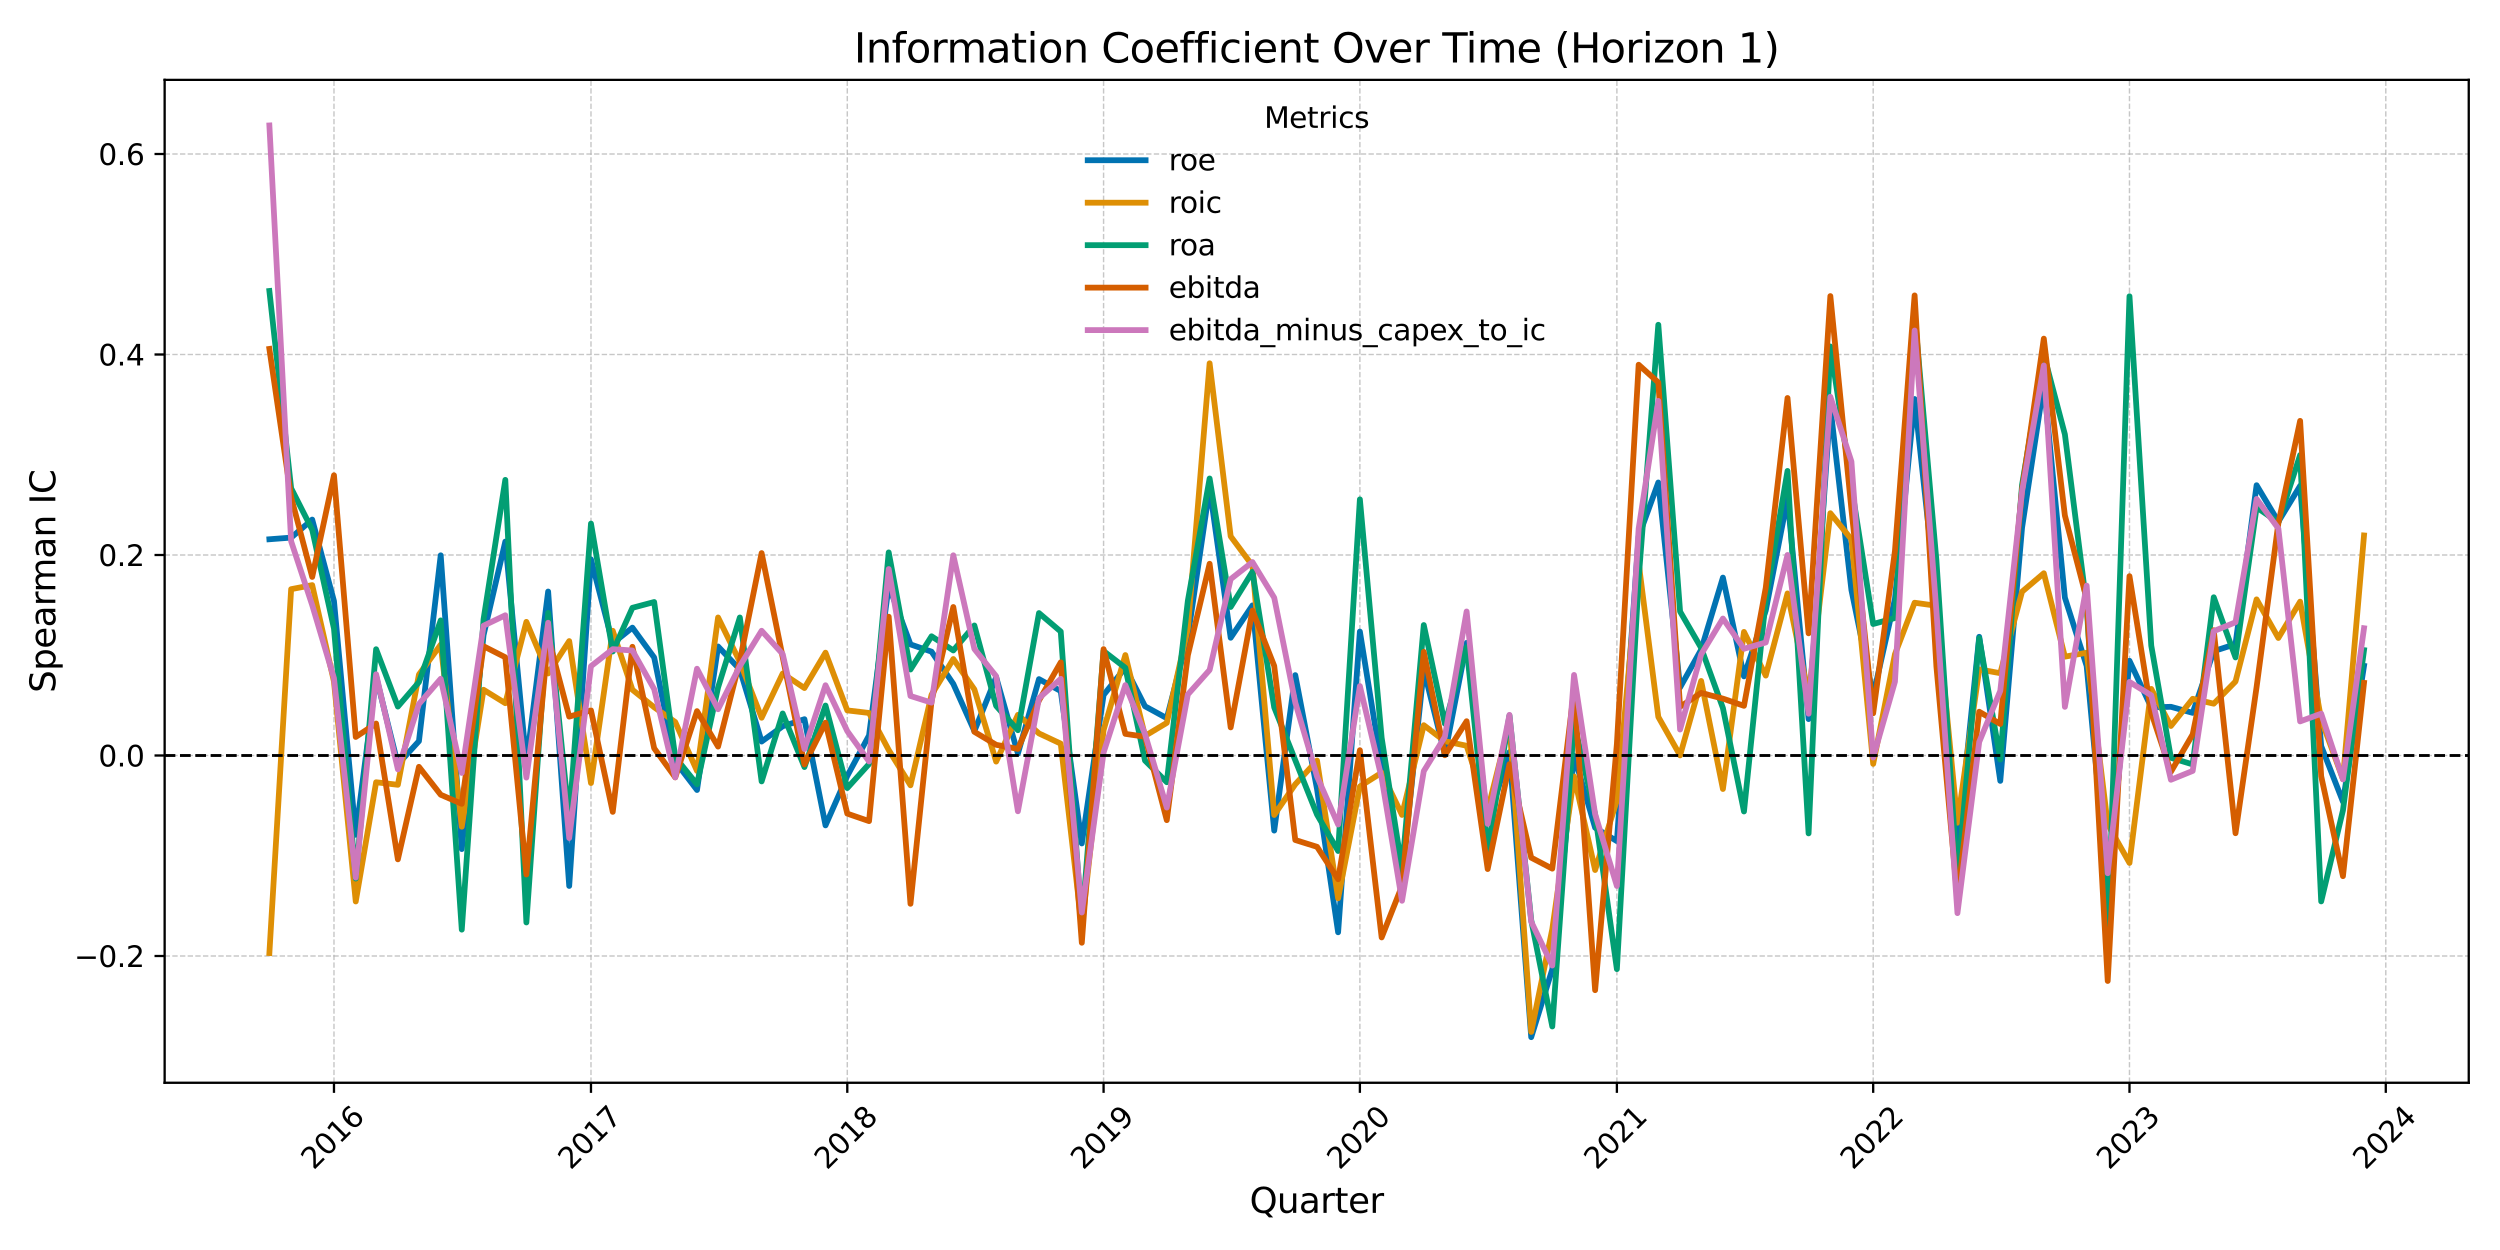 <?xml version="1.0" encoding="utf-8" standalone="no"?>
<!DOCTYPE svg PUBLIC "-//W3C//DTD SVG 1.1//EN"
  "http://www.w3.org/Graphics/SVG/1.1/DTD/svg11.dtd">
<svg xmlns:xlink="http://www.w3.org/1999/xlink" width="864pt" height="432pt" viewBox="0 0 864 432" xmlns="http://www.w3.org/2000/svg" version="1.1">
 <defs>
  <style type="text/css">*{stroke-linejoin: round; stroke-linecap: butt}</style>
 </defs>
 <g id="figure_1">
  <g id="patch_1">
   <path d="M 0 432 
L 864 432 
L 864 0 
L 0 0 
z
" style="fill: #ffffff"/>
  </g>
  <g id="axes_1">
   <g id="patch_2">
    <path d="M 56.9 374.199 
L 853.2 374.199 
L 853.2 27.6 
L 56.9 27.6 
z
" style="fill: #ffffff"/>
   </g>
   <g id="matplotlib.axis_1">
    <g id="xtick_1">
     <g id="line2d_1">
      <path d="M 115.422 374.199 
L 115.422 27.6 
" clip-path="url(#p2ab47bc4ee)" style="fill: none; stroke-dasharray: 1.85,0.8; stroke-dashoffset: 0; stroke: #b0b0b0; stroke-opacity: 0.7; stroke-width: 0.5"/>
     </g>
     <g id="line2d_2">
      <defs>
       <path id="mcfc0e417fc" d="M 0 0 
L 0 3.5 
" style="stroke: #000000; stroke-width: 0.8"/>
      </defs>
      <g>
       <use xlink:href="#mcfc0e417fc" x="115.422" y="374.199" style="stroke: #000000; stroke-width: 0.8"/>
      </g>
     </g>
     <g id="text_1">
      <!-- 2016 -->
      <g transform="translate(108.375 404.567) rotate(-45) scale(0.1 -0.1)">
       <defs>
        <path id="DejaVuSans-32" d="M 1228 531 
L 3431 531 
L 3431 0 
L 469 0 
L 469 531 
Q 828 903 1448 1529 
Q 2069 2156 2228 2338 
Q 2531 2678 2651 2914 
Q 2772 3150 2772 3378 
Q 2772 3750 2511 3984 
Q 2250 4219 1831 4219 
Q 1534 4219 1204 4116 
Q 875 4013 500 3803 
L 500 4441 
Q 881 4594 1212 4672 
Q 1544 4750 1819 4750 
Q 2544 4750 2975 4387 
Q 3406 4025 3406 3419 
Q 3406 3131 3298 2873 
Q 3191 2616 2906 2266 
Q 2828 2175 2409 1742 
Q 1991 1309 1228 531 
z
" transform="scale(0.016)"/>
        <path id="DejaVuSans-30" d="M 2034 4250 
Q 1547 4250 1301 3770 
Q 1056 3291 1056 2328 
Q 1056 1369 1301 889 
Q 1547 409 2034 409 
Q 2525 409 2770 889 
Q 3016 1369 3016 2328 
Q 3016 3291 2770 3770 
Q 2525 4250 2034 4250 
z
M 2034 4750 
Q 2819 4750 3233 4129 
Q 3647 3509 3647 2328 
Q 3647 1150 3233 529 
Q 2819 -91 2034 -91 
Q 1250 -91 836 529 
Q 422 1150 422 2328 
Q 422 3509 836 4129 
Q 1250 4750 2034 4750 
z
" transform="scale(0.016)"/>
        <path id="DejaVuSans-31" d="M 794 531 
L 1825 531 
L 1825 4091 
L 703 3866 
L 703 4441 
L 1819 4666 
L 2450 4666 
L 2450 531 
L 3481 531 
L 3481 0 
L 794 0 
L 794 531 
z
" transform="scale(0.016)"/>
        <path id="DejaVuSans-36" d="M 2113 2584 
Q 1688 2584 1439 2293 
Q 1191 2003 1191 1497 
Q 1191 994 1439 701 
Q 1688 409 2113 409 
Q 2538 409 2786 701 
Q 3034 994 3034 1497 
Q 3034 2003 2786 2293 
Q 2538 2584 2113 2584 
z
M 3366 4563 
L 3366 3988 
Q 3128 4100 2886 4159 
Q 2644 4219 2406 4219 
Q 1781 4219 1451 3797 
Q 1122 3375 1075 2522 
Q 1259 2794 1537 2939 
Q 1816 3084 2150 3084 
Q 2853 3084 3261 2657 
Q 3669 2231 3669 1497 
Q 3669 778 3244 343 
Q 2819 -91 2113 -91 
Q 1303 -91 875 529 
Q 447 1150 447 2328 
Q 447 3434 972 4092 
Q 1497 4750 2381 4750 
Q 2619 4750 2861 4703 
Q 3103 4656 3366 4563 
z
" transform="scale(0.016)"/>
       </defs>
       <use xlink:href="#DejaVuSans-32"/>
       <use xlink:href="#DejaVuSans-30" transform="translate(63.623 0)"/>
       <use xlink:href="#DejaVuSans-31" transform="translate(127.246 0)"/>
       <use xlink:href="#DejaVuSans-36" transform="translate(190.869 0)"/>
      </g>
     </g>
    </g>
    <g id="xtick_2">
     <g id="line2d_3">
      <path d="M 204.242 374.199 
L 204.242 27.6 
" clip-path="url(#p2ab47bc4ee)" style="fill: none; stroke-dasharray: 1.85,0.8; stroke-dashoffset: 0; stroke: #b0b0b0; stroke-opacity: 0.7; stroke-width: 0.5"/>
     </g>
     <g id="line2d_4">
      <g>
       <use xlink:href="#mcfc0e417fc" x="204.242" y="374.199" style="stroke: #000000; stroke-width: 0.8"/>
      </g>
     </g>
     <g id="text_2">
      <!-- 2017 -->
      <g transform="translate(197.195 404.567) rotate(-45) scale(0.1 -0.1)">
       <defs>
        <path id="DejaVuSans-37" d="M 525 4666 
L 3525 4666 
L 3525 4397 
L 1831 0 
L 1172 0 
L 2766 4134 
L 525 4134 
L 525 4666 
z
" transform="scale(0.016)"/>
       </defs>
       <use xlink:href="#DejaVuSans-32"/>
       <use xlink:href="#DejaVuSans-30" transform="translate(63.623 0)"/>
       <use xlink:href="#DejaVuSans-31" transform="translate(127.246 0)"/>
       <use xlink:href="#DejaVuSans-37" transform="translate(190.869 0)"/>
      </g>
     </g>
    </g>
    <g id="xtick_3">
     <g id="line2d_5">
      <path d="M 292.82 374.199 
L 292.82 27.6 
" clip-path="url(#p2ab47bc4ee)" style="fill: none; stroke-dasharray: 1.85,0.8; stroke-dashoffset: 0; stroke: #b0b0b0; stroke-opacity: 0.7; stroke-width: 0.5"/>
     </g>
     <g id="line2d_6">
      <g>
       <use xlink:href="#mcfc0e417fc" x="292.82" y="374.199" style="stroke: #000000; stroke-width: 0.8"/>
      </g>
     </g>
     <g id="text_3">
      <!-- 2018 -->
      <g transform="translate(285.773 404.567) rotate(-45) scale(0.1 -0.1)">
       <defs>
        <path id="DejaVuSans-38" d="M 2034 2216 
Q 1584 2216 1326 1975 
Q 1069 1734 1069 1313 
Q 1069 891 1326 650 
Q 1584 409 2034 409 
Q 2484 409 2743 651 
Q 3003 894 3003 1313 
Q 3003 1734 2745 1975 
Q 2488 2216 2034 2216 
z
M 1403 2484 
Q 997 2584 770 2862 
Q 544 3141 544 3541 
Q 544 4100 942 4425 
Q 1341 4750 2034 4750 
Q 2731 4750 3128 4425 
Q 3525 4100 3525 3541 
Q 3525 3141 3298 2862 
Q 3072 2584 2669 2484 
Q 3125 2378 3379 2068 
Q 3634 1759 3634 1313 
Q 3634 634 3220 271 
Q 2806 -91 2034 -91 
Q 1263 -91 848 271 
Q 434 634 434 1313 
Q 434 1759 690 2068 
Q 947 2378 1403 2484 
z
M 1172 3481 
Q 1172 3119 1398 2916 
Q 1625 2713 2034 2713 
Q 2441 2713 2670 2916 
Q 2900 3119 2900 3481 
Q 2900 3844 2670 4047 
Q 2441 4250 2034 4250 
Q 1625 4250 1398 4047 
Q 1172 3844 1172 3481 
z
" transform="scale(0.016)"/>
       </defs>
       <use xlink:href="#DejaVuSans-32"/>
       <use xlink:href="#DejaVuSans-30" transform="translate(63.623 0)"/>
       <use xlink:href="#DejaVuSans-31" transform="translate(127.246 0)"/>
       <use xlink:href="#DejaVuSans-38" transform="translate(190.869 0)"/>
      </g>
     </g>
    </g>
    <g id="xtick_4">
     <g id="line2d_7">
      <path d="M 381.397 374.199 
L 381.397 27.6 
" clip-path="url(#p2ab47bc4ee)" style="fill: none; stroke-dasharray: 1.85,0.8; stroke-dashoffset: 0; stroke: #b0b0b0; stroke-opacity: 0.7; stroke-width: 0.5"/>
     </g>
     <g id="line2d_8">
      <g>
       <use xlink:href="#mcfc0e417fc" x="381.397" y="374.199" style="stroke: #000000; stroke-width: 0.8"/>
      </g>
     </g>
     <g id="text_4">
      <!-- 2019 -->
      <g transform="translate(374.35 404.567) rotate(-45) scale(0.1 -0.1)">
       <defs>
        <path id="DejaVuSans-39" d="M 703 97 
L 703 672 
Q 941 559 1184 500 
Q 1428 441 1663 441 
Q 2288 441 2617 861 
Q 2947 1281 2994 2138 
Q 2813 1869 2534 1725 
Q 2256 1581 1919 1581 
Q 1219 1581 811 2004 
Q 403 2428 403 3163 
Q 403 3881 828 4315 
Q 1253 4750 1959 4750 
Q 2769 4750 3195 4129 
Q 3622 3509 3622 2328 
Q 3622 1225 3098 567 
Q 2575 -91 1691 -91 
Q 1453 -91 1209 -44 
Q 966 3 703 97 
z
M 1959 2075 
Q 2384 2075 2632 2365 
Q 2881 2656 2881 3163 
Q 2881 3666 2632 3958 
Q 2384 4250 1959 4250 
Q 1534 4250 1286 3958 
Q 1038 3666 1038 3163 
Q 1038 2656 1286 2365 
Q 1534 2075 1959 2075 
z
" transform="scale(0.016)"/>
       </defs>
       <use xlink:href="#DejaVuSans-32"/>
       <use xlink:href="#DejaVuSans-30" transform="translate(63.623 0)"/>
       <use xlink:href="#DejaVuSans-31" transform="translate(127.246 0)"/>
       <use xlink:href="#DejaVuSans-39" transform="translate(190.869 0)"/>
      </g>
     </g>
    </g>
    <g id="xtick_5">
     <g id="line2d_9">
      <path d="M 469.975 374.199 
L 469.975 27.6 
" clip-path="url(#p2ab47bc4ee)" style="fill: none; stroke-dasharray: 1.85,0.8; stroke-dashoffset: 0; stroke: #b0b0b0; stroke-opacity: 0.7; stroke-width: 0.5"/>
     </g>
     <g id="line2d_10">
      <g>
       <use xlink:href="#mcfc0e417fc" x="469.975" y="374.199" style="stroke: #000000; stroke-width: 0.8"/>
      </g>
     </g>
     <g id="text_5">
      <!-- 2020 -->
      <g transform="translate(462.928 404.567) rotate(-45) scale(0.1 -0.1)">
       <use xlink:href="#DejaVuSans-32"/>
       <use xlink:href="#DejaVuSans-30" transform="translate(63.623 0)"/>
       <use xlink:href="#DejaVuSans-32" transform="translate(127.246 0)"/>
       <use xlink:href="#DejaVuSans-30" transform="translate(190.869 0)"/>
      </g>
     </g>
    </g>
    <g id="xtick_6">
     <g id="line2d_11">
      <path d="M 558.795 374.199 
L 558.795 27.6 
" clip-path="url(#p2ab47bc4ee)" style="fill: none; stroke-dasharray: 1.85,0.8; stroke-dashoffset: 0; stroke: #b0b0b0; stroke-opacity: 0.7; stroke-width: 0.5"/>
     </g>
     <g id="line2d_12">
      <g>
       <use xlink:href="#mcfc0e417fc" x="558.795" y="374.199" style="stroke: #000000; stroke-width: 0.8"/>
      </g>
     </g>
     <g id="text_6">
      <!-- 2021 -->
      <g transform="translate(551.748 404.567) rotate(-45) scale(0.1 -0.1)">
       <use xlink:href="#DejaVuSans-32"/>
       <use xlink:href="#DejaVuSans-30" transform="translate(63.623 0)"/>
       <use xlink:href="#DejaVuSans-32" transform="translate(127.246 0)"/>
       <use xlink:href="#DejaVuSans-31" transform="translate(190.869 0)"/>
      </g>
     </g>
    </g>
    <g id="xtick_7">
     <g id="line2d_13">
      <path d="M 647.372 374.199 
L 647.372 27.6 
" clip-path="url(#p2ab47bc4ee)" style="fill: none; stroke-dasharray: 1.85,0.8; stroke-dashoffset: 0; stroke: #b0b0b0; stroke-opacity: 0.7; stroke-width: 0.5"/>
     </g>
     <g id="line2d_14">
      <g>
       <use xlink:href="#mcfc0e417fc" x="647.372" y="374.199" style="stroke: #000000; stroke-width: 0.8"/>
      </g>
     </g>
     <g id="text_7">
      <!-- 2022 -->
      <g transform="translate(640.326 404.567) rotate(-45) scale(0.1 -0.1)">
       <use xlink:href="#DejaVuSans-32"/>
       <use xlink:href="#DejaVuSans-30" transform="translate(63.623 0)"/>
       <use xlink:href="#DejaVuSans-32" transform="translate(127.246 0)"/>
       <use xlink:href="#DejaVuSans-32" transform="translate(190.869 0)"/>
      </g>
     </g>
    </g>
    <g id="xtick_8">
     <g id="line2d_15">
      <path d="M 735.95 374.199 
L 735.95 27.6 
" clip-path="url(#p2ab47bc4ee)" style="fill: none; stroke-dasharray: 1.85,0.8; stroke-dashoffset: 0; stroke: #b0b0b0; stroke-opacity: 0.7; stroke-width: 0.5"/>
     </g>
     <g id="line2d_16">
      <g>
       <use xlink:href="#mcfc0e417fc" x="735.95" y="374.199" style="stroke: #000000; stroke-width: 0.8"/>
      </g>
     </g>
     <g id="text_8">
      <!-- 2023 -->
      <g transform="translate(728.903 404.567) rotate(-45) scale(0.1 -0.1)">
       <defs>
        <path id="DejaVuSans-33" d="M 2597 2516 
Q 3050 2419 3304 2112 
Q 3559 1806 3559 1356 
Q 3559 666 3084 287 
Q 2609 -91 1734 -91 
Q 1441 -91 1130 -33 
Q 819 25 488 141 
L 488 750 
Q 750 597 1062 519 
Q 1375 441 1716 441 
Q 2309 441 2620 675 
Q 2931 909 2931 1356 
Q 2931 1769 2642 2001 
Q 2353 2234 1838 2234 
L 1294 2234 
L 1294 2753 
L 1863 2753 
Q 2328 2753 2575 2939 
Q 2822 3125 2822 3475 
Q 2822 3834 2567 4026 
Q 2313 4219 1838 4219 
Q 1578 4219 1281 4162 
Q 984 4106 628 3988 
L 628 4550 
Q 988 4650 1302 4700 
Q 1616 4750 1894 4750 
Q 2613 4750 3031 4423 
Q 3450 4097 3450 3541 
Q 3450 3153 3228 2886 
Q 3006 2619 2597 2516 
z
" transform="scale(0.016)"/>
       </defs>
       <use xlink:href="#DejaVuSans-32"/>
       <use xlink:href="#DejaVuSans-30" transform="translate(63.623 0)"/>
       <use xlink:href="#DejaVuSans-32" transform="translate(127.246 0)"/>
       <use xlink:href="#DejaVuSans-33" transform="translate(190.869 0)"/>
      </g>
     </g>
    </g>
    <g id="xtick_9">
     <g id="line2d_17">
      <path d="M 824.528 374.199 
L 824.528 27.6 
" clip-path="url(#p2ab47bc4ee)" style="fill: none; stroke-dasharray: 1.85,0.8; stroke-dashoffset: 0; stroke: #b0b0b0; stroke-opacity: 0.7; stroke-width: 0.5"/>
     </g>
     <g id="line2d_18">
      <g>
       <use xlink:href="#mcfc0e417fc" x="824.528" y="374.199" style="stroke: #000000; stroke-width: 0.8"/>
      </g>
     </g>
     <g id="text_9">
      <!-- 2024 -->
      <g transform="translate(817.481 404.567) rotate(-45) scale(0.1 -0.1)">
       <defs>
        <path id="DejaVuSans-34" d="M 2419 4116 
L 825 1625 
L 2419 1625 
L 2419 4116 
z
M 2253 4666 
L 3047 4666 
L 3047 1625 
L 3713 1625 
L 3713 1100 
L 3047 1100 
L 3047 0 
L 2419 0 
L 2419 1100 
L 313 1100 
L 313 1709 
L 2253 4666 
z
" transform="scale(0.016)"/>
       </defs>
       <use xlink:href="#DejaVuSans-32"/>
       <use xlink:href="#DejaVuSans-30" transform="translate(63.623 0)"/>
       <use xlink:href="#DejaVuSans-32" transform="translate(127.246 0)"/>
       <use xlink:href="#DejaVuSans-34" transform="translate(190.869 0)"/>
      </g>
     </g>
    </g>
    <g id="text_10">
     <!-- Quarter -->
     <g transform="translate(431.87 419.156) scale(0.12 -0.12)">
      <defs>
       <path id="DejaVuSans-51" d="M 2522 4238 
Q 1834 4238 1429 3725 
Q 1025 3213 1025 2328 
Q 1025 1447 1429 934 
Q 1834 422 2522 422 
Q 3209 422 3611 934 
Q 4013 1447 4013 2328 
Q 4013 3213 3611 3725 
Q 3209 4238 2522 4238 
z
M 3406 84 
L 4238 -825 
L 3475 -825 
L 2784 -78 
Q 2681 -84 2626 -87 
Q 2572 -91 2522 -91 
Q 1538 -91 948 567 
Q 359 1225 359 2328 
Q 359 3434 948 4092 
Q 1538 4750 2522 4750 
Q 3503 4750 4090 4092 
Q 4678 3434 4678 2328 
Q 4678 1516 4351 937 
Q 4025 359 3406 84 
z
" transform="scale(0.016)"/>
       <path id="DejaVuSans-75" d="M 544 1381 
L 544 3500 
L 1119 3500 
L 1119 1403 
Q 1119 906 1312 657 
Q 1506 409 1894 409 
Q 2359 409 2629 706 
Q 2900 1003 2900 1516 
L 2900 3500 
L 3475 3500 
L 3475 0 
L 2900 0 
L 2900 538 
Q 2691 219 2414 64 
Q 2138 -91 1772 -91 
Q 1169 -91 856 284 
Q 544 659 544 1381 
z
M 1991 3584 
L 1991 3584 
z
" transform="scale(0.016)"/>
       <path id="DejaVuSans-61" d="M 2194 1759 
Q 1497 1759 1228 1600 
Q 959 1441 959 1056 
Q 959 750 1161 570 
Q 1363 391 1709 391 
Q 2188 391 2477 730 
Q 2766 1069 2766 1631 
L 2766 1759 
L 2194 1759 
z
M 3341 1997 
L 3341 0 
L 2766 0 
L 2766 531 
Q 2569 213 2275 61 
Q 1981 -91 1556 -91 
Q 1019 -91 701 211 
Q 384 513 384 1019 
Q 384 1609 779 1909 
Q 1175 2209 1959 2209 
L 2766 2209 
L 2766 2266 
Q 2766 2663 2505 2880 
Q 2244 3097 1772 3097 
Q 1472 3097 1187 3025 
Q 903 2953 641 2809 
L 641 3341 
Q 956 3463 1253 3523 
Q 1550 3584 1831 3584 
Q 2591 3584 2966 3190 
Q 3341 2797 3341 1997 
z
" transform="scale(0.016)"/>
       <path id="DejaVuSans-72" d="M 2631 2963 
Q 2534 3019 2420 3045 
Q 2306 3072 2169 3072 
Q 1681 3072 1420 2755 
Q 1159 2438 1159 1844 
L 1159 0 
L 581 0 
L 581 3500 
L 1159 3500 
L 1159 2956 
Q 1341 3275 1631 3429 
Q 1922 3584 2338 3584 
Q 2397 3584 2469 3576 
Q 2541 3569 2628 3553 
L 2631 2963 
z
" transform="scale(0.016)"/>
       <path id="DejaVuSans-74" d="M 1172 4494 
L 1172 3500 
L 2356 3500 
L 2356 3053 
L 1172 3053 
L 1172 1153 
Q 1172 725 1289 603 
Q 1406 481 1766 481 
L 2356 481 
L 2356 0 
L 1766 0 
Q 1100 0 847 248 
Q 594 497 594 1153 
L 594 3053 
L 172 3053 
L 172 3500 
L 594 3500 
L 594 4494 
L 1172 4494 
z
" transform="scale(0.016)"/>
       <path id="DejaVuSans-65" d="M 3597 1894 
L 3597 1613 
L 953 1613 
Q 991 1019 1311 708 
Q 1631 397 2203 397 
Q 2534 397 2845 478 
Q 3156 559 3463 722 
L 3463 178 
Q 3153 47 2828 -22 
Q 2503 -91 2169 -91 
Q 1331 -91 842 396 
Q 353 884 353 1716 
Q 353 2575 817 3079 
Q 1281 3584 2069 3584 
Q 2775 3584 3186 3129 
Q 3597 2675 3597 1894 
z
M 3022 2063 
Q 3016 2534 2758 2815 
Q 2500 3097 2075 3097 
Q 1594 3097 1305 2825 
Q 1016 2553 972 2059 
L 3022 2063 
z
" transform="scale(0.016)"/>
      </defs>
      <use xlink:href="#DejaVuSans-51"/>
      <use xlink:href="#DejaVuSans-75" transform="translate(78.711 0)"/>
      <use xlink:href="#DejaVuSans-61" transform="translate(142.09 0)"/>
      <use xlink:href="#DejaVuSans-72" transform="translate(203.369 0)"/>
      <use xlink:href="#DejaVuSans-74" transform="translate(244.482 0)"/>
      <use xlink:href="#DejaVuSans-65" transform="translate(283.691 0)"/>
      <use xlink:href="#DejaVuSans-72" transform="translate(345.215 0)"/>
     </g>
    </g>
   </g>
   <g id="matplotlib.axis_2">
    <g id="ytick_1">
     <g id="line2d_19">
      <path d="M 56.9 330.391 
L 853.2 330.391 
" clip-path="url(#p2ab47bc4ee)" style="fill: none; stroke-dasharray: 1.85,0.8; stroke-dashoffset: 0; stroke: #b0b0b0; stroke-opacity: 0.7; stroke-width: 0.5"/>
     </g>
     <g id="line2d_20">
      <defs>
       <path id="m0df943d8fe" d="M 0 0 
L -3.5 0 
" style="stroke: #000000; stroke-width: 0.8"/>
      </defs>
      <g>
       <use xlink:href="#m0df943d8fe" x="56.9" y="330.391" style="stroke: #000000; stroke-width: 0.8"/>
      </g>
     </g>
     <g id="text_11">
      <!-- −0.2 -->
      <g transform="translate(25.617 334.19) scale(0.1 -0.1)">
       <defs>
        <path id="DejaVuSans-2212" d="M 678 2272 
L 4684 2272 
L 4684 1741 
L 678 1741 
L 678 2272 
z
" transform="scale(0.016)"/>
        <path id="DejaVuSans-2e" d="M 684 794 
L 1344 794 
L 1344 0 
L 684 0 
L 684 794 
z
" transform="scale(0.016)"/>
       </defs>
       <use xlink:href="#DejaVuSans-2212"/>
       <use xlink:href="#DejaVuSans-30" transform="translate(83.789 0)"/>
       <use xlink:href="#DejaVuSans-2e" transform="translate(147.412 0)"/>
       <use xlink:href="#DejaVuSans-32" transform="translate(179.199 0)"/>
      </g>
     </g>
    </g>
    <g id="ytick_2">
     <g id="line2d_21">
      <path d="M 56.9 261.099 
L 853.2 261.099 
" clip-path="url(#p2ab47bc4ee)" style="fill: none; stroke-dasharray: 1.85,0.8; stroke-dashoffset: 0; stroke: #b0b0b0; stroke-opacity: 0.7; stroke-width: 0.5"/>
     </g>
     <g id="line2d_22">
      <g>
       <use xlink:href="#m0df943d8fe" x="56.9" y="261.099" style="stroke: #000000; stroke-width: 0.8"/>
      </g>
     </g>
     <g id="text_12">
      <!-- 0.0 -->
      <g transform="translate(33.997 264.898) scale(0.1 -0.1)">
       <use xlink:href="#DejaVuSans-30"/>
       <use xlink:href="#DejaVuSans-2e" transform="translate(63.623 0)"/>
       <use xlink:href="#DejaVuSans-30" transform="translate(95.41 0)"/>
      </g>
     </g>
    </g>
    <g id="ytick_3">
     <g id="line2d_23">
      <path d="M 56.9 191.807 
L 853.2 191.807 
" clip-path="url(#p2ab47bc4ee)" style="fill: none; stroke-dasharray: 1.85,0.8; stroke-dashoffset: 0; stroke: #b0b0b0; stroke-opacity: 0.7; stroke-width: 0.5"/>
     </g>
     <g id="line2d_24">
      <g>
       <use xlink:href="#m0df943d8fe" x="56.9" y="191.807" style="stroke: #000000; stroke-width: 0.8"/>
      </g>
     </g>
     <g id="text_13">
      <!-- 0.2 -->
      <g transform="translate(33.997 195.606) scale(0.1 -0.1)">
       <use xlink:href="#DejaVuSans-30"/>
       <use xlink:href="#DejaVuSans-2e" transform="translate(63.623 0)"/>
       <use xlink:href="#DejaVuSans-32" transform="translate(95.41 0)"/>
      </g>
     </g>
    </g>
    <g id="ytick_4">
     <g id="line2d_25">
      <path d="M 56.9 122.515 
L 853.2 122.515 
" clip-path="url(#p2ab47bc4ee)" style="fill: none; stroke-dasharray: 1.85,0.8; stroke-dashoffset: 0; stroke: #b0b0b0; stroke-opacity: 0.7; stroke-width: 0.5"/>
     </g>
     <g id="line2d_26">
      <g>
       <use xlink:href="#m0df943d8fe" x="56.9" y="122.515" style="stroke: #000000; stroke-width: 0.8"/>
      </g>
     </g>
     <g id="text_14">
      <!-- 0.4 -->
      <g transform="translate(33.997 126.314) scale(0.1 -0.1)">
       <use xlink:href="#DejaVuSans-30"/>
       <use xlink:href="#DejaVuSans-2e" transform="translate(63.623 0)"/>
       <use xlink:href="#DejaVuSans-34" transform="translate(95.41 0)"/>
      </g>
     </g>
    </g>
    <g id="ytick_5">
     <g id="line2d_27">
      <path d="M 56.9 53.223 
L 853.2 53.223 
" clip-path="url(#p2ab47bc4ee)" style="fill: none; stroke-dasharray: 1.85,0.8; stroke-dashoffset: 0; stroke: #b0b0b0; stroke-opacity: 0.7; stroke-width: 0.5"/>
     </g>
     <g id="line2d_28">
      <g>
       <use xlink:href="#m0df943d8fe" x="56.9" y="53.223" style="stroke: #000000; stroke-width: 0.8"/>
      </g>
     </g>
     <g id="text_15">
      <!-- 0.6 -->
      <g transform="translate(33.997 57.022) scale(0.1 -0.1)">
       <use xlink:href="#DejaVuSans-30"/>
       <use xlink:href="#DejaVuSans-2e" transform="translate(63.623 0)"/>
       <use xlink:href="#DejaVuSans-36" transform="translate(95.41 0)"/>
      </g>
     </g>
    </g>
    <g id="text_16">
     <!-- Spearman IC -->
     <g transform="translate(19.122 239.438) rotate(-90) scale(0.12 -0.12)">
      <defs>
       <path id="DejaVuSans-53" d="M 3425 4513 
L 3425 3897 
Q 3066 4069 2747 4153 
Q 2428 4238 2131 4238 
Q 1616 4238 1336 4038 
Q 1056 3838 1056 3469 
Q 1056 3159 1242 3001 
Q 1428 2844 1947 2747 
L 2328 2669 
Q 3034 2534 3370 2195 
Q 3706 1856 3706 1288 
Q 3706 609 3251 259 
Q 2797 -91 1919 -91 
Q 1588 -91 1214 -16 
Q 841 59 441 206 
L 441 856 
Q 825 641 1194 531 
Q 1563 422 1919 422 
Q 2459 422 2753 634 
Q 3047 847 3047 1241 
Q 3047 1584 2836 1778 
Q 2625 1972 2144 2069 
L 1759 2144 
Q 1053 2284 737 2584 
Q 422 2884 422 3419 
Q 422 4038 858 4394 
Q 1294 4750 2059 4750 
Q 2388 4750 2728 4690 
Q 3069 4631 3425 4513 
z
" transform="scale(0.016)"/>
       <path id="DejaVuSans-70" d="M 1159 525 
L 1159 -1331 
L 581 -1331 
L 581 3500 
L 1159 3500 
L 1159 2969 
Q 1341 3281 1617 3432 
Q 1894 3584 2278 3584 
Q 2916 3584 3314 3078 
Q 3713 2572 3713 1747 
Q 3713 922 3314 415 
Q 2916 -91 2278 -91 
Q 1894 -91 1617 61 
Q 1341 213 1159 525 
z
M 3116 1747 
Q 3116 2381 2855 2742 
Q 2594 3103 2138 3103 
Q 1681 3103 1420 2742 
Q 1159 2381 1159 1747 
Q 1159 1113 1420 752 
Q 1681 391 2138 391 
Q 2594 391 2855 752 
Q 3116 1113 3116 1747 
z
" transform="scale(0.016)"/>
       <path id="DejaVuSans-6d" d="M 3328 2828 
Q 3544 3216 3844 3400 
Q 4144 3584 4550 3584 
Q 5097 3584 5394 3201 
Q 5691 2819 5691 2113 
L 5691 0 
L 5113 0 
L 5113 2094 
Q 5113 2597 4934 2840 
Q 4756 3084 4391 3084 
Q 3944 3084 3684 2787 
Q 3425 2491 3425 1978 
L 3425 0 
L 2847 0 
L 2847 2094 
Q 2847 2600 2669 2842 
Q 2491 3084 2119 3084 
Q 1678 3084 1418 2786 
Q 1159 2488 1159 1978 
L 1159 0 
L 581 0 
L 581 3500 
L 1159 3500 
L 1159 2956 
Q 1356 3278 1631 3431 
Q 1906 3584 2284 3584 
Q 2666 3584 2933 3390 
Q 3200 3197 3328 2828 
z
" transform="scale(0.016)"/>
       <path id="DejaVuSans-6e" d="M 3513 2113 
L 3513 0 
L 2938 0 
L 2938 2094 
Q 2938 2591 2744 2837 
Q 2550 3084 2163 3084 
Q 1697 3084 1428 2787 
Q 1159 2491 1159 1978 
L 1159 0 
L 581 0 
L 581 3500 
L 1159 3500 
L 1159 2956 
Q 1366 3272 1645 3428 
Q 1925 3584 2291 3584 
Q 2894 3584 3203 3211 
Q 3513 2838 3513 2113 
z
" transform="scale(0.016)"/>
       <path id="DejaVuSans-20" transform="scale(0.016)"/>
       <path id="DejaVuSans-49" d="M 628 4666 
L 1259 4666 
L 1259 0 
L 628 0 
L 628 4666 
z
" transform="scale(0.016)"/>
       <path id="DejaVuSans-43" d="M 4122 4306 
L 4122 3641 
Q 3803 3938 3442 4084 
Q 3081 4231 2675 4231 
Q 1875 4231 1450 3742 
Q 1025 3253 1025 2328 
Q 1025 1406 1450 917 
Q 1875 428 2675 428 
Q 3081 428 3442 575 
Q 3803 722 4122 1019 
L 4122 359 
Q 3791 134 3420 21 
Q 3050 -91 2638 -91 
Q 1578 -91 968 557 
Q 359 1206 359 2328 
Q 359 3453 968 4101 
Q 1578 4750 2638 4750 
Q 3056 4750 3426 4639 
Q 3797 4528 4122 4306 
z
" transform="scale(0.016)"/>
      </defs>
      <use xlink:href="#DejaVuSans-53"/>
      <use xlink:href="#DejaVuSans-70" transform="translate(63.477 0)"/>
      <use xlink:href="#DejaVuSans-65" transform="translate(126.953 0)"/>
      <use xlink:href="#DejaVuSans-61" transform="translate(188.477 0)"/>
      <use xlink:href="#DejaVuSans-72" transform="translate(249.756 0)"/>
      <use xlink:href="#DejaVuSans-6d" transform="translate(289.119 0)"/>
      <use xlink:href="#DejaVuSans-61" transform="translate(386.531 0)"/>
      <use xlink:href="#DejaVuSans-6e" transform="translate(447.811 0)"/>
      <use xlink:href="#DejaVuSans-20" transform="translate(511.189 0)"/>
      <use xlink:href="#DejaVuSans-49" transform="translate(542.977 0)"/>
      <use xlink:href="#DejaVuSans-43" transform="translate(572.469 0)"/>
     </g>
    </g>
   </g>
   <g id="line2d_29">
    <path d="M 93.095 186.372 
L 100.618 185.797 
L 107.899 179.57 
L 115.422 207.736 
L 122.945 288.511 
L 129.983 233.811 
L 137.506 264.117 
L 144.786 256.138 
L 152.309 191.916 
L 159.589 293.438 
L 167.112 219.514 
L 174.635 187.176 
L 181.916 263.62 
L 189.439 204.434 
L 196.719 306.183 
L 204.242 193.318 
L 211.765 222.325 
L 218.56 216.912 
L 226.083 227.24 
L 233.363 263.179 
L 240.886 273.023 
L 248.167 223.421 
L 255.69 231.357 
L 263.213 256.28 
L 270.493 251.001 
L 278.016 248.557 
L 285.297 285.249 
L 292.82 268.149 
L 300.343 254.169 
L 307.138 202.412 
L 314.661 222.702 
L 321.941 225.212 
L 329.464 236.359 
L 336.744 252.66 
L 344.267 234.043 
L 351.79 260.441 
L 359.071 234.702 
L 366.594 238.841 
L 373.874 291.492 
L 381.397 240.193 
L 388.92 230.731 
L 395.715 244.091 
L 403.238 248.199 
L 410.519 220.067 
L 418.042 168.585 
L 425.322 220.408 
L 432.845 209.226 
L 440.368 287.048 
L 447.648 233.323 
L 455.171 272.721 
L 462.452 322.195 
L 469.975 218.269 
L 477.498 264.833 
L 484.535 302.713 
L 492.058 231.412 
L 499.339 260.759 
L 506.862 222.174 
L 514.142 284.224 
L 521.665 259.94 
L 529.188 358.444 
L 536.469 335.008 
L 543.992 261.199 
L 551.272 286.054 
L 558.795 290.694 
L 566.318 185.414 
L 573.113 166.75 
L 580.636 237.557 
L 587.916 224.542 
L 595.439 199.616 
L 602.72 233.749 
L 610.243 210.999 
L 617.766 172.299 
L 625.046 248.515 
L 632.569 140.574 
L 639.849 203.902 
L 647.372 240.445 
L 654.896 206.965 
L 661.69 137.901 
L 669.214 207.228 
L 676.494 293.136 
L 684.017 220.076 
L 691.297 269.864 
L 698.82 182.387 
L 706.343 132.627 
L 713.624 206.541 
L 721.147 230.17 
L 728.427 307.834 
L 735.95 228.367 
L 743.473 244.481 
L 750.268 244.269 
L 757.791 246.366 
L 765.071 225.039 
L 772.594 222.608 
L 779.875 167.695 
L 787.398 180.284 
L 794.921 167.915 
L 802.201 257.83 
L 809.724 277.064 
L 817.005 230.125 
" clip-path="url(#p2ab47bc4ee)" style="fill: none; stroke: #0173b2; stroke-width: 2; stroke-linecap: square"/>
   </g>
   <g id="line2d_30">
    <path d="M 93.095 329.385 
L 100.618 203.616 
L 107.899 202.215 
L 115.422 235.578 
L 122.945 311.548 
L 129.983 270.347 
L 137.506 271.223 
L 144.786 233.118 
L 152.309 222.802 
L 159.589 285.703 
L 167.112 238.385 
L 174.635 243.025 
L 181.916 214.92 
L 189.439 232.74 
L 196.719 221.562 
L 204.242 270.624 
L 211.765 218.001 
L 218.56 238.379 
L 226.083 244.435 
L 233.363 249.529 
L 240.886 266.428 
L 248.167 213.4 
L 255.69 228.722 
L 263.213 248.053 
L 270.493 232.784 
L 278.016 237.787 
L 285.297 225.562 
L 292.82 245.513 
L 300.343 246.398 
L 307.138 259.198 
L 314.661 271.399 
L 321.941 240.109 
L 329.464 227.757 
L 336.744 238.262 
L 344.267 263.207 
L 351.79 247.06 
L 359.071 253.472 
L 366.594 257.005 
L 373.874 320.328 
L 381.397 252.316 
L 388.92 226.392 
L 395.715 254.328 
L 403.238 249.821 
L 410.519 217.158 
L 418.042 125.557 
L 425.322 185.363 
L 432.845 195.468 
L 440.368 281.655 
L 447.648 271.047 
L 455.171 262.856 
L 462.452 310.451 
L 469.975 271.797 
L 477.498 267.032 
L 484.535 281.635 
L 492.058 250.627 
L 499.339 256.161 
L 506.862 257.732 
L 514.142 279.938 
L 521.665 250.085 
L 529.188 356.623 
L 536.469 321.138 
L 543.992 268.345 
L 551.272 300.679 
L 558.795 276.611 
L 566.318 194.562 
L 573.113 247.761 
L 580.636 261.063 
L 587.916 235.342 
L 595.439 272.674 
L 602.72 218.388 
L 610.243 233.486 
L 617.766 205.087 
L 625.046 240.304 
L 632.569 177.367 
L 639.849 186.382 
L 647.372 263.996 
L 654.896 226.093 
L 661.69 208.303 
L 669.214 209.35 
L 676.494 284.325 
L 684.017 231.344 
L 691.297 232.651 
L 698.82 204.49 
L 706.343 198.113 
L 713.624 226.943 
L 721.147 225.589 
L 728.427 284.893 
L 735.95 298.23 
L 743.473 238.09 
L 750.268 250.899 
L 757.791 241.505 
L 765.071 243.197 
L 772.594 235.52 
L 779.875 207.146 
L 787.398 220.483 
L 794.921 207.933 
L 802.201 248.679 
L 809.724 269.249 
L 817.005 185.053 
" clip-path="url(#p2ab47bc4ee)" style="fill: none; stroke: #de8f05; stroke-width: 2; stroke-linecap: square"/>
   </g>
   <g id="line2d_31">
    <path d="M 93.095 100.562 
L 100.618 168.741 
L 107.899 183.089 
L 115.422 217.238 
L 122.945 303.629 
L 129.983 224.373 
L 137.506 244.192 
L 144.786 235.724 
L 152.309 214.411 
L 159.589 321.281 
L 167.112 214.046 
L 174.635 165.847 
L 181.916 318.8 
L 189.439 211.822 
L 196.719 283.334 
L 204.242 180.949 
L 211.765 225.156 
L 218.56 210.057 
L 226.083 208.056 
L 233.363 261.692 
L 240.886 271.055 
L 248.167 237.567 
L 255.69 213.403 
L 263.213 270.052 
L 270.493 246.575 
L 278.016 265.094 
L 285.297 243.835 
L 292.82 272.349 
L 300.343 264.044 
L 307.138 190.911 
L 314.661 231.384 
L 321.941 219.902 
L 329.464 224.796 
L 336.744 216.165 
L 344.267 243.957 
L 351.79 252.364 
L 359.071 211.877 
L 366.594 218.264 
L 373.874 319.284 
L 381.397 224.997 
L 388.92 230.796 
L 395.715 262.859 
L 403.238 270.334 
L 410.519 207.639 
L 418.042 165.363 
L 425.322 209.769 
L 432.845 197.602 
L 440.368 244.479 
L 447.648 262.742 
L 455.171 281.541 
L 462.452 294.104 
L 469.975 172.581 
L 477.498 254.976 
L 484.535 300.32 
L 492.058 216.019 
L 499.339 250.102 
L 506.862 223.676 
L 514.142 293.996 
L 521.665 247.309 
L 529.188 317.989 
L 536.469 354.749 
L 543.992 249.886 
L 551.272 281.539 
L 558.795 334.923 
L 566.318 200.051 
L 573.113 112.245 
L 580.636 211.346 
L 587.916 223.904 
L 595.439 244.706 
L 602.72 280.443 
L 610.243 207.206 
L 617.766 162.762 
L 625.046 288.016 
L 632.569 119.737 
L 639.849 167.934 
L 647.372 215.654 
L 654.896 213.591 
L 661.69 108.599 
L 669.214 193.617 
L 676.494 304.15 
L 684.017 220.534 
L 691.297 262.487 
L 698.82 167.608 
L 706.343 122.543 
L 713.624 150.109 
L 721.147 209.431 
L 728.427 324.657 
L 735.95 102.401 
L 743.473 223.124 
L 750.268 261.893 
L 757.791 264.179 
L 765.071 206.417 
L 772.594 227.211 
L 779.875 175.361 
L 787.398 180.528 
L 794.921 157.264 
L 802.201 311.523 
L 809.724 280.051 
L 817.005 224.685 
" clip-path="url(#p2ab47bc4ee)" style="fill: none; stroke: #029e73; stroke-width: 2; stroke-linecap: square"/>
   </g>
   <g id="line2d_32">
    <path d="M 93.095 120.584 
L 100.618 171.829 
L 107.899 199.387 
L 115.422 164.25 
L 122.945 254.69 
L 129.983 250.052 
L 137.506 296.985 
L 144.786 265.018 
L 152.309 274.666 
L 159.589 277.799 
L 167.112 223.336 
L 174.635 227.161 
L 181.916 302.224 
L 189.439 220.223 
L 196.719 247.663 
L 204.242 245.501 
L 211.765 280.58 
L 218.56 223.534 
L 226.083 258.604 
L 233.363 268.651 
L 240.886 245.769 
L 248.167 258.022 
L 255.69 228.404 
L 263.213 191.151 
L 270.493 227.095 
L 278.016 264.193 
L 285.297 249.755 
L 292.82 281.189 
L 300.343 283.778 
L 307.138 213.127 
L 314.661 312.349 
L 321.941 242.254 
L 329.464 209.786 
L 336.744 252.918 
L 344.267 257.409 
L 351.79 258.815 
L 359.071 242.087 
L 366.594 228.899 
L 373.874 325.813 
L 381.397 224.345 
L 388.92 253.623 
L 395.715 254.611 
L 403.238 283.441 
L 410.519 226.478 
L 418.042 194.842 
L 425.322 251.385 
L 432.845 211.02 
L 440.368 230.145 
L 447.648 290.308 
L 455.171 292.66 
L 462.452 303.87 
L 469.975 259.28 
L 477.498 323.973 
L 484.535 306.169 
L 492.058 225.268 
L 499.339 261.013 
L 506.862 249.256 
L 514.142 300.341 
L 521.665 264.099 
L 529.188 296.413 
L 536.469 300.206 
L 543.992 238.512 
L 551.272 342.202 
L 558.795 257.135 
L 566.318 126.05 
L 573.113 132.176 
L 580.636 244.261 
L 587.916 239.461 
L 595.439 241.448 
L 602.72 243.932 
L 610.243 203.135 
L 617.766 137.55 
L 625.046 218.867 
L 632.569 102.329 
L 639.849 175.993 
L 647.372 246.512 
L 654.896 190.393 
L 661.69 102.098 
L 669.214 230.241 
L 676.494 310.574 
L 684.017 245.973 
L 691.297 250.201 
L 698.82 169.245 
L 706.343 117.035 
L 713.624 178.171 
L 721.147 206.947 
L 728.427 339.021 
L 735.95 199.129 
L 743.473 246.302 
L 750.268 266.73 
L 757.791 253.804 
L 765.071 217.825 
L 772.594 287.957 
L 779.875 237.46 
L 787.398 180.872 
L 794.921 145.454 
L 802.201 268.265 
L 809.724 302.804 
L 817.005 235.995 
" clip-path="url(#p2ab47bc4ee)" style="fill: none; stroke: #d55e00; stroke-width: 2; stroke-linecap: square"/>
   </g>
   <g id="line2d_33">
    <path d="M 93.095 43.354 
L 100.618 187.084 
L 107.899 209.141 
L 115.422 234.415 
L 122.945 303.288 
L 129.983 233.024 
L 137.506 265.878 
L 144.786 243.305 
L 152.309 234.59 
L 159.589 267.126 
L 167.112 216.249 
L 174.635 212.638 
L 181.916 268.734 
L 189.439 215.222 
L 196.719 289.617 
L 204.242 230.23 
L 211.765 224.349 
L 218.56 224.806 
L 226.083 238.167 
L 233.363 268.653 
L 240.886 231.115 
L 248.167 245.113 
L 255.69 230.164 
L 263.213 217.993 
L 270.493 226.031 
L 278.016 258.864 
L 285.297 236.822 
L 292.82 252.676 
L 300.343 263.161 
L 307.138 196.664 
L 314.661 240.528 
L 321.941 242.829 
L 329.464 191.911 
L 336.744 224.279 
L 344.267 233.69 
L 351.79 280.373 
L 359.071 241.3 
L 366.594 234.604 
L 373.874 315.357 
L 381.397 260.071 
L 388.92 236.776 
L 395.715 253.689 
L 403.238 279.088 
L 410.519 240.008 
L 418.042 231.538 
L 425.322 200.14 
L 432.845 194.242 
L 440.368 206.567 
L 447.648 242.795 
L 455.171 268.357 
L 462.452 284.95 
L 469.975 237.103 
L 477.498 268.87 
L 484.535 311.306 
L 492.058 266.49 
L 499.339 254.656 
L 506.862 211.33 
L 514.142 284.726 
L 521.665 247.056 
L 529.188 318.546 
L 536.469 333.687 
L 543.992 233.262 
L 551.272 281.332 
L 558.795 306.193 
L 566.318 182.693 
L 573.113 138.549 
L 580.636 252.123 
L 587.916 226.147 
L 595.439 213.769 
L 602.72 224.212 
L 610.243 222.043 
L 617.766 191.796 
L 625.046 246.655 
L 632.569 137.121 
L 639.849 159.499 
L 647.372 261.809 
L 654.896 235.58 
L 661.69 114.229 
L 669.214 211.036 
L 676.494 315.574 
L 684.017 256.405 
L 691.297 238.764 
L 698.82 169.864 
L 706.343 126.309 
L 713.624 244.283 
L 721.147 202.383 
L 728.427 301.788 
L 735.95 235.676 
L 743.473 240.294 
L 750.268 269.484 
L 757.791 266.428 
L 765.071 218.114 
L 772.594 215.062 
L 779.875 172.443 
L 787.398 182.634 
L 794.921 249.312 
L 802.201 246.645 
L 809.724 269.37 
L 817.005 217.119 
" clip-path="url(#p2ab47bc4ee)" style="fill: none; stroke: #cc78bc; stroke-width: 2; stroke-linecap: square"/>
   </g>
   <g id="line2d_34">
    <path d="M 56.9 261.099 
L 853.2 261.099 
" clip-path="url(#p2ab47bc4ee)" style="fill: none; stroke-dasharray: 3.7,1.6; stroke-dashoffset: 0; stroke: #000000"/>
   </g>
   <g id="patch_3">
    <path d="M 56.9 374.199 
L 56.9 27.6 
" style="fill: none; stroke: #000000; stroke-width: 0.8; stroke-linejoin: miter; stroke-linecap: square"/>
   </g>
   <g id="patch_4">
    <path d="M 853.2 374.199 
L 853.2 27.6 
" style="fill: none; stroke: #000000; stroke-width: 0.8; stroke-linejoin: miter; stroke-linecap: square"/>
   </g>
   <g id="patch_5">
    <path d="M 56.9 374.199 
L 853.2 374.199 
" style="fill: none; stroke: #000000; stroke-width: 0.8; stroke-linejoin: miter; stroke-linecap: square"/>
   </g>
   <g id="patch_6">
    <path d="M 56.9 27.6 
L 853.2 27.6 
" style="fill: none; stroke: #000000; stroke-width: 0.8; stroke-linejoin: miter; stroke-linecap: square"/>
   </g>
   <g id="text_17">
    <!-- Information Coefficient Over Time (Horizon 1) -->
    <g transform="translate(295.13 21.6) scale(0.14 -0.14)">
     <defs>
      <path id="DejaVuSans-66" d="M 2375 4863 
L 2375 4384 
L 1825 4384 
Q 1516 4384 1395 4259 
Q 1275 4134 1275 3809 
L 1275 3500 
L 2222 3500 
L 2222 3053 
L 1275 3053 
L 1275 0 
L 697 0 
L 697 3053 
L 147 3053 
L 147 3500 
L 697 3500 
L 697 3744 
Q 697 4328 969 4595 
Q 1241 4863 1831 4863 
L 2375 4863 
z
" transform="scale(0.016)"/>
      <path id="DejaVuSans-6f" d="M 1959 3097 
Q 1497 3097 1228 2736 
Q 959 2375 959 1747 
Q 959 1119 1226 758 
Q 1494 397 1959 397 
Q 2419 397 2687 759 
Q 2956 1122 2956 1747 
Q 2956 2369 2687 2733 
Q 2419 3097 1959 3097 
z
M 1959 3584 
Q 2709 3584 3137 3096 
Q 3566 2609 3566 1747 
Q 3566 888 3137 398 
Q 2709 -91 1959 -91 
Q 1206 -91 779 398 
Q 353 888 353 1747 
Q 353 2609 779 3096 
Q 1206 3584 1959 3584 
z
" transform="scale(0.016)"/>
      <path id="DejaVuSans-69" d="M 603 3500 
L 1178 3500 
L 1178 0 
L 603 0 
L 603 3500 
z
M 603 4863 
L 1178 4863 
L 1178 4134 
L 603 4134 
L 603 4863 
z
" transform="scale(0.016)"/>
      <path id="DejaVuSans-63" d="M 3122 3366 
L 3122 2828 
Q 2878 2963 2633 3030 
Q 2388 3097 2138 3097 
Q 1578 3097 1268 2742 
Q 959 2388 959 1747 
Q 959 1106 1268 751 
Q 1578 397 2138 397 
Q 2388 397 2633 464 
Q 2878 531 3122 666 
L 3122 134 
Q 2881 22 2623 -34 
Q 2366 -91 2075 -91 
Q 1284 -91 818 406 
Q 353 903 353 1747 
Q 353 2603 823 3093 
Q 1294 3584 2113 3584 
Q 2378 3584 2631 3529 
Q 2884 3475 3122 3366 
z
" transform="scale(0.016)"/>
      <path id="DejaVuSans-4f" d="M 2522 4238 
Q 1834 4238 1429 3725 
Q 1025 3213 1025 2328 
Q 1025 1447 1429 934 
Q 1834 422 2522 422 
Q 3209 422 3611 934 
Q 4013 1447 4013 2328 
Q 4013 3213 3611 3725 
Q 3209 4238 2522 4238 
z
M 2522 4750 
Q 3503 4750 4090 4092 
Q 4678 3434 4678 2328 
Q 4678 1225 4090 567 
Q 3503 -91 2522 -91 
Q 1538 -91 948 565 
Q 359 1222 359 2328 
Q 359 3434 948 4092 
Q 1538 4750 2522 4750 
z
" transform="scale(0.016)"/>
      <path id="DejaVuSans-76" d="M 191 3500 
L 800 3500 
L 1894 563 
L 2988 3500 
L 3597 3500 
L 2284 0 
L 1503 0 
L 191 3500 
z
" transform="scale(0.016)"/>
      <path id="DejaVuSans-54" d="M -19 4666 
L 3928 4666 
L 3928 4134 
L 2272 4134 
L 2272 0 
L 1638 0 
L 1638 4134 
L -19 4134 
L -19 4666 
z
" transform="scale(0.016)"/>
      <path id="DejaVuSans-28" d="M 1984 4856 
Q 1566 4138 1362 3434 
Q 1159 2731 1159 2009 
Q 1159 1288 1364 580 
Q 1569 -128 1984 -844 
L 1484 -844 
Q 1016 -109 783 600 
Q 550 1309 550 2009 
Q 550 2706 781 3412 
Q 1013 4119 1484 4856 
L 1984 4856 
z
" transform="scale(0.016)"/>
      <path id="DejaVuSans-48" d="M 628 4666 
L 1259 4666 
L 1259 2753 
L 3553 2753 
L 3553 4666 
L 4184 4666 
L 4184 0 
L 3553 0 
L 3553 2222 
L 1259 2222 
L 1259 0 
L 628 0 
L 628 4666 
z
" transform="scale(0.016)"/>
      <path id="DejaVuSans-7a" d="M 353 3500 
L 3084 3500 
L 3084 2975 
L 922 459 
L 3084 459 
L 3084 0 
L 275 0 
L 275 525 
L 2438 3041 
L 353 3041 
L 353 3500 
z
" transform="scale(0.016)"/>
      <path id="DejaVuSans-29" d="M 513 4856 
L 1013 4856 
Q 1481 4119 1714 3412 
Q 1947 2706 1947 2009 
Q 1947 1309 1714 600 
Q 1481 -109 1013 -844 
L 513 -844 
Q 928 -128 1133 580 
Q 1338 1288 1338 2009 
Q 1338 2731 1133 3434 
Q 928 4138 513 4856 
z
" transform="scale(0.016)"/>
     </defs>
     <use xlink:href="#DejaVuSans-49"/>
     <use xlink:href="#DejaVuSans-6e" transform="translate(29.492 0)"/>
     <use xlink:href="#DejaVuSans-66" transform="translate(92.871 0)"/>
     <use xlink:href="#DejaVuSans-6f" transform="translate(128.076 0)"/>
     <use xlink:href="#DejaVuSans-72" transform="translate(189.258 0)"/>
     <use xlink:href="#DejaVuSans-6d" transform="translate(228.621 0)"/>
     <use xlink:href="#DejaVuSans-61" transform="translate(326.033 0)"/>
     <use xlink:href="#DejaVuSans-74" transform="translate(387.312 0)"/>
     <use xlink:href="#DejaVuSans-69" transform="translate(426.521 0)"/>
     <use xlink:href="#DejaVuSans-6f" transform="translate(454.305 0)"/>
     <use xlink:href="#DejaVuSans-6e" transform="translate(515.486 0)"/>
     <use xlink:href="#DejaVuSans-20" transform="translate(578.865 0)"/>
     <use xlink:href="#DejaVuSans-43" transform="translate(610.652 0)"/>
     <use xlink:href="#DejaVuSans-6f" transform="translate(680.477 0)"/>
     <use xlink:href="#DejaVuSans-65" transform="translate(741.658 0)"/>
     <use xlink:href="#DejaVuSans-66" transform="translate(803.182 0)"/>
     <use xlink:href="#DejaVuSans-66" transform="translate(838.387 0)"/>
     <use xlink:href="#DejaVuSans-69" transform="translate(873.592 0)"/>
     <use xlink:href="#DejaVuSans-63" transform="translate(901.375 0)"/>
     <use xlink:href="#DejaVuSans-69" transform="translate(956.355 0)"/>
     <use xlink:href="#DejaVuSans-65" transform="translate(984.139 0)"/>
     <use xlink:href="#DejaVuSans-6e" transform="translate(1045.662 0)"/>
     <use xlink:href="#DejaVuSans-74" transform="translate(1109.041 0)"/>
     <use xlink:href="#DejaVuSans-20" transform="translate(1148.25 0)"/>
     <use xlink:href="#DejaVuSans-4f" transform="translate(1180.037 0)"/>
     <use xlink:href="#DejaVuSans-76" transform="translate(1258.748 0)"/>
     <use xlink:href="#DejaVuSans-65" transform="translate(1317.928 0)"/>
     <use xlink:href="#DejaVuSans-72" transform="translate(1379.451 0)"/>
     <use xlink:href="#DejaVuSans-20" transform="translate(1420.564 0)"/>
     <use xlink:href="#DejaVuSans-54" transform="translate(1452.352 0)"/>
     <use xlink:href="#DejaVuSans-69" transform="translate(1510.311 0)"/>
     <use xlink:href="#DejaVuSans-6d" transform="translate(1538.094 0)"/>
     <use xlink:href="#DejaVuSans-65" transform="translate(1635.506 0)"/>
     <use xlink:href="#DejaVuSans-20" transform="translate(1697.029 0)"/>
     <use xlink:href="#DejaVuSans-28" transform="translate(1728.816 0)"/>
     <use xlink:href="#DejaVuSans-48" transform="translate(1767.83 0)"/>
     <use xlink:href="#DejaVuSans-6f" transform="translate(1843.025 0)"/>
     <use xlink:href="#DejaVuSans-72" transform="translate(1904.207 0)"/>
     <use xlink:href="#DejaVuSans-69" transform="translate(1945.32 0)"/>
     <use xlink:href="#DejaVuSans-7a" transform="translate(1973.104 0)"/>
     <use xlink:href="#DejaVuSans-6f" transform="translate(2025.594 0)"/>
     <use xlink:href="#DejaVuSans-6e" transform="translate(2086.775 0)"/>
     <use xlink:href="#DejaVuSans-20" transform="translate(2150.154 0)"/>
     <use xlink:href="#DejaVuSans-31" transform="translate(2181.941 0)"/>
     <use xlink:href="#DejaVuSans-29" transform="translate(2245.564 0)"/>
    </g>
   </g>
   <g id="legend_1">
    <g id="text_18">
     <!-- Metrics -->
     <g transform="translate(436.901 44.198) scale(0.1 -0.1)">
      <defs>
       <path id="DejaVuSans-4d" d="M 628 4666 
L 1569 4666 
L 2759 1491 
L 3956 4666 
L 4897 4666 
L 4897 0 
L 4281 0 
L 4281 4097 
L 3078 897 
L 2444 897 
L 1241 4097 
L 1241 0 
L 628 0 
L 628 4666 
z
" transform="scale(0.016)"/>
       <path id="DejaVuSans-73" d="M 2834 3397 
L 2834 2853 
Q 2591 2978 2328 3040 
Q 2066 3103 1784 3103 
Q 1356 3103 1142 2972 
Q 928 2841 928 2578 
Q 928 2378 1081 2264 
Q 1234 2150 1697 2047 
L 1894 2003 
Q 2506 1872 2764 1633 
Q 3022 1394 3022 966 
Q 3022 478 2636 193 
Q 2250 -91 1575 -91 
Q 1294 -91 989 -36 
Q 684 19 347 128 
L 347 722 
Q 666 556 975 473 
Q 1284 391 1588 391 
Q 1994 391 2212 530 
Q 2431 669 2431 922 
Q 2431 1156 2273 1281 
Q 2116 1406 1581 1522 
L 1381 1569 
Q 847 1681 609 1914 
Q 372 2147 372 2553 
Q 372 3047 722 3315 
Q 1072 3584 1716 3584 
Q 2034 3584 2315 3537 
Q 2597 3491 2834 3397 
z
" transform="scale(0.016)"/>
      </defs>
      <use xlink:href="#DejaVuSans-4d"/>
      <use xlink:href="#DejaVuSans-65" transform="translate(86.279 0)"/>
      <use xlink:href="#DejaVuSans-74" transform="translate(147.803 0)"/>
      <use xlink:href="#DejaVuSans-72" transform="translate(187.012 0)"/>
      <use xlink:href="#DejaVuSans-69" transform="translate(228.125 0)"/>
      <use xlink:href="#DejaVuSans-63" transform="translate(255.908 0)"/>
      <use xlink:href="#DejaVuSans-73" transform="translate(310.889 0)"/>
     </g>
    </g>
    <g id="line2d_35">
     <path d="M 375.916 55.377 
L 385.916 55.377 
L 395.916 55.377 
" style="fill: none; stroke: #0173b2; stroke-width: 2; stroke-linecap: square"/>
    </g>
    <g id="text_19">
     <!-- roe -->
     <g transform="translate(403.916 58.877) scale(0.1 -0.1)">
      <use xlink:href="#DejaVuSans-72"/>
      <use xlink:href="#DejaVuSans-6f" transform="translate(38.863 0)"/>
      <use xlink:href="#DejaVuSans-65" transform="translate(100.045 0)"/>
     </g>
    </g>
    <g id="line2d_36">
     <path d="M 375.916 70.055 
L 385.916 70.055 
L 395.916 70.055 
" style="fill: none; stroke: #de8f05; stroke-width: 2; stroke-linecap: square"/>
    </g>
    <g id="text_20">
     <!-- roic -->
     <g transform="translate(403.916 73.555) scale(0.1 -0.1)">
      <use xlink:href="#DejaVuSans-72"/>
      <use xlink:href="#DejaVuSans-6f" transform="translate(38.863 0)"/>
      <use xlink:href="#DejaVuSans-69" transform="translate(100.045 0)"/>
      <use xlink:href="#DejaVuSans-63" transform="translate(127.828 0)"/>
     </g>
    </g>
    <g id="line2d_37">
     <path d="M 375.916 84.733 
L 385.916 84.733 
L 395.916 84.733 
" style="fill: none; stroke: #029e73; stroke-width: 2; stroke-linecap: square"/>
    </g>
    <g id="text_21">
     <!-- roa -->
     <g transform="translate(403.916 88.233) scale(0.1 -0.1)">
      <use xlink:href="#DejaVuSans-72"/>
      <use xlink:href="#DejaVuSans-6f" transform="translate(38.863 0)"/>
      <use xlink:href="#DejaVuSans-61" transform="translate(100.045 0)"/>
     </g>
    </g>
    <g id="line2d_38">
     <path d="M 375.916 99.411 
L 385.916 99.411 
L 395.916 99.411 
" style="fill: none; stroke: #d55e00; stroke-width: 2; stroke-linecap: square"/>
    </g>
    <g id="text_22">
     <!-- ebitda -->
     <g transform="translate(403.916 102.911) scale(0.1 -0.1)">
      <defs>
       <path id="DejaVuSans-62" d="M 3116 1747 
Q 3116 2381 2855 2742 
Q 2594 3103 2138 3103 
Q 1681 3103 1420 2742 
Q 1159 2381 1159 1747 
Q 1159 1113 1420 752 
Q 1681 391 2138 391 
Q 2594 391 2855 752 
Q 3116 1113 3116 1747 
z
M 1159 2969 
Q 1341 3281 1617 3432 
Q 1894 3584 2278 3584 
Q 2916 3584 3314 3078 
Q 3713 2572 3713 1747 
Q 3713 922 3314 415 
Q 2916 -91 2278 -91 
Q 1894 -91 1617 61 
Q 1341 213 1159 525 
L 1159 0 
L 581 0 
L 581 4863 
L 1159 4863 
L 1159 2969 
z
" transform="scale(0.016)"/>
       <path id="DejaVuSans-64" d="M 2906 2969 
L 2906 4863 
L 3481 4863 
L 3481 0 
L 2906 0 
L 2906 525 
Q 2725 213 2448 61 
Q 2172 -91 1784 -91 
Q 1150 -91 751 415 
Q 353 922 353 1747 
Q 353 2572 751 3078 
Q 1150 3584 1784 3584 
Q 2172 3584 2448 3432 
Q 2725 3281 2906 2969 
z
M 947 1747 
Q 947 1113 1208 752 
Q 1469 391 1925 391 
Q 2381 391 2643 752 
Q 2906 1113 2906 1747 
Q 2906 2381 2643 2742 
Q 2381 3103 1925 3103 
Q 1469 3103 1208 2742 
Q 947 2381 947 1747 
z
" transform="scale(0.016)"/>
      </defs>
      <use xlink:href="#DejaVuSans-65"/>
      <use xlink:href="#DejaVuSans-62" transform="translate(61.523 0)"/>
      <use xlink:href="#DejaVuSans-69" transform="translate(125 0)"/>
      <use xlink:href="#DejaVuSans-74" transform="translate(152.783 0)"/>
      <use xlink:href="#DejaVuSans-64" transform="translate(191.992 0)"/>
      <use xlink:href="#DejaVuSans-61" transform="translate(255.469 0)"/>
     </g>
    </g>
    <g id="line2d_39">
     <path d="M 375.916 114.089 
L 385.916 114.089 
L 395.916 114.089 
" style="fill: none; stroke: #cc78bc; stroke-width: 2; stroke-linecap: square"/>
    </g>
    <g id="text_23">
     <!-- ebitda_minus_capex_to_ic -->
     <g transform="translate(403.916 117.589) scale(0.1 -0.1)">
      <defs>
       <path id="DejaVuSans-5f" d="M 3263 -1063 
L 3263 -1509 
L -63 -1509 
L -63 -1063 
L 3263 -1063 
z
" transform="scale(0.016)"/>
       <path id="DejaVuSans-78" d="M 3513 3500 
L 2247 1797 
L 3578 0 
L 2900 0 
L 1881 1375 
L 863 0 
L 184 0 
L 1544 1831 
L 300 3500 
L 978 3500 
L 1906 2253 
L 2834 3500 
L 3513 3500 
z
" transform="scale(0.016)"/>
      </defs>
      <use xlink:href="#DejaVuSans-65"/>
      <use xlink:href="#DejaVuSans-62" transform="translate(61.523 0)"/>
      <use xlink:href="#DejaVuSans-69" transform="translate(125 0)"/>
      <use xlink:href="#DejaVuSans-74" transform="translate(152.783 0)"/>
      <use xlink:href="#DejaVuSans-64" transform="translate(191.992 0)"/>
      <use xlink:href="#DejaVuSans-61" transform="translate(255.469 0)"/>
      <use xlink:href="#DejaVuSans-5f" transform="translate(316.748 0)"/>
      <use xlink:href="#DejaVuSans-6d" transform="translate(366.748 0)"/>
      <use xlink:href="#DejaVuSans-69" transform="translate(464.16 0)"/>
      <use xlink:href="#DejaVuSans-6e" transform="translate(491.943 0)"/>
      <use xlink:href="#DejaVuSans-75" transform="translate(555.322 0)"/>
      <use xlink:href="#DejaVuSans-73" transform="translate(618.701 0)"/>
      <use xlink:href="#DejaVuSans-5f" transform="translate(670.801 0)"/>
      <use xlink:href="#DejaVuSans-63" transform="translate(720.801 0)"/>
      <use xlink:href="#DejaVuSans-61" transform="translate(775.781 0)"/>
      <use xlink:href="#DejaVuSans-70" transform="translate(837.061 0)"/>
      <use xlink:href="#DejaVuSans-65" transform="translate(900.537 0)"/>
      <use xlink:href="#DejaVuSans-78" transform="translate(960.311 0)"/>
      <use xlink:href="#DejaVuSans-5f" transform="translate(1019.49 0)"/>
      <use xlink:href="#DejaVuSans-74" transform="translate(1069.49 0)"/>
      <use xlink:href="#DejaVuSans-6f" transform="translate(1108.699 0)"/>
      <use xlink:href="#DejaVuSans-5f" transform="translate(1169.881 0)"/>
      <use xlink:href="#DejaVuSans-69" transform="translate(1219.881 0)"/>
      <use xlink:href="#DejaVuSans-63" transform="translate(1247.664 0)"/>
     </g>
    </g>
   </g>
  </g>
 </g>
 <defs>
  <clipPath id="p2ab47bc4ee">
   <rect x="56.9" y="27.6" width="796.3" height="346.599"/>
  </clipPath>
 </defs>
</svg>
